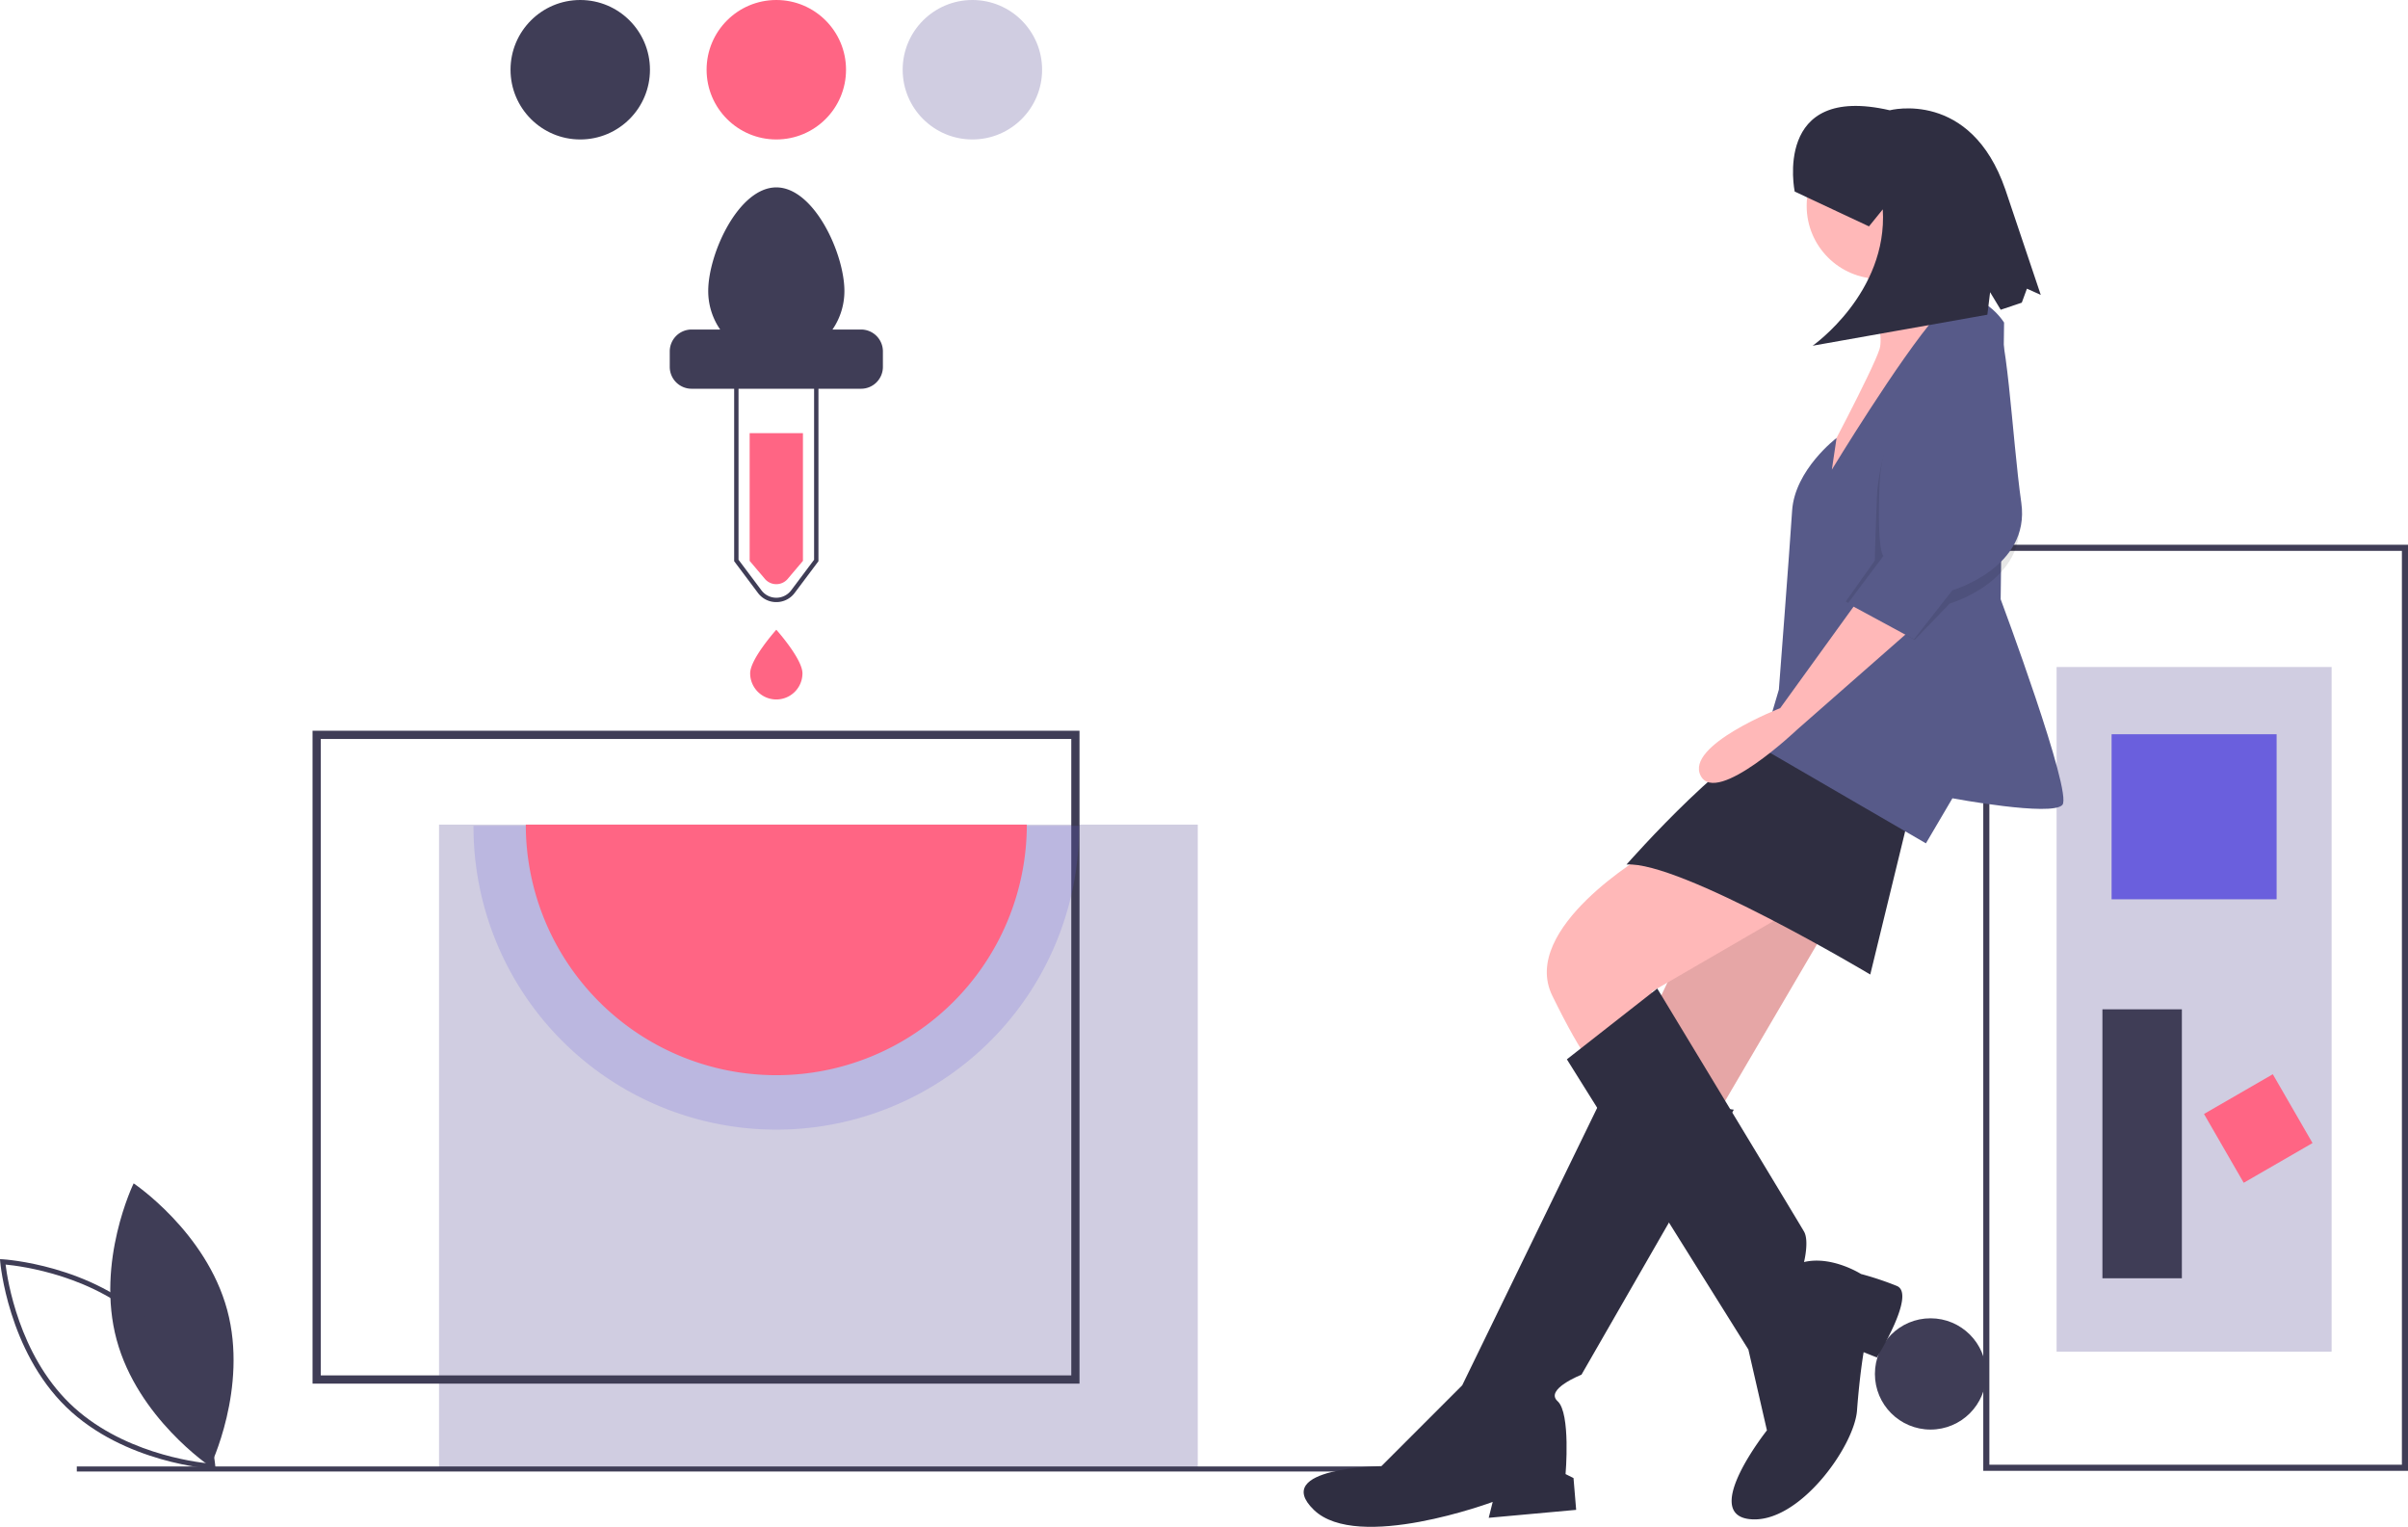 <svg id="undraw_add_color_19gv" xmlns="http://www.w3.org/2000/svg" width="888.114" height="563.007" viewBox="0 0 888.114 563.007">
  <path id="Path_1219" data-name="Path 1219" d="M100.306,700.422c7.8,28.82,34.5,46.67,34.5,46.67s14.064-28.878,6.268-57.7-34.5-46.67-34.5-46.67S92.51,671.6,100.306,700.422Z" transform="translate(-57.283 -206.369)" fill="#3f3d56"/>
  <path id="Path_1220" data-name="Path 1220" d="M126.836,754.888l-1.065-.058c-.324-.017-32.668-2.011-54.065-22.839S47.449,678.884,47.422,678.56l-.087-1.062,1.065.058c.324.017,32.668,2.011,54.064,22.839s24.259,53.107,24.285,53.431ZM49.4,679.5c.7,5.762,4.926,32.969,23.609,51.155S119,752.337,124.776,752.883c-.7-5.763-4.926-32.968-23.61-51.155h0C82.47,683.526,55.173,680.047,49.4,679.5Z" transform="translate(-47.336 -213.203)" fill="#3f3d56"/>
  <circle id="Ellipse_80" data-name="Ellipse 80" cx="20.514" cy="20.514" r="20.514" transform="translate(691.502 486.108)" fill="#3f3d56"/>
  <rect id="Rectangle_990" data-name="Rectangle 990" width="279.837" height="237.711" transform="translate(161.922 304.071)" fill="#d0cde1"/>
  <path id="Path_1221" data-name="Path 1221" d="M473.669,675.748H190.8V435h282.87ZM193.836,672.71h276.8V438.039h-276.8Z" transform="translate(-75.528 -165.549)" fill="#3f3d56"/>
  <path id="Path_1222" data-name="Path 1222" d="M411.1,345.528l-5.736,6.778a5.522,5.522,0,0,1-8.182,0l-5.736-6.778V298.435H411.1Z" transform="translate(-114.96 -138.711)" fill="#ff6584"/>
  <path id="Path_1223" data-name="Path 1223" d="M425.339,238.055H414.782a24.991,24.991,0,0,0,4.4-14.194c0-13.869-11.243-38.215-25.112-38.215s-25.113,24.345-25.113,38.215a24.992,24.992,0,0,0,4.4,14.194H362.8a8.058,8.058,0,0,0-8.035,8.035v5.767a8.059,8.059,0,0,0,8.035,8.035h62.544a8.058,8.058,0,0,0,8.035-8.035V246.09a8.058,8.058,0,0,0-8.035-8.035Z" transform="translate(-107.749 -116.547)" fill="#3f3d56"/>
  <path id="Path_1224" data-name="Path 1224" d="M399.879,352.519a8.4,8.4,0,0,1-6.779-3.389l-8.765-11.686V256.668h31.086v80.776l-8.765,11.686A8.4,8.4,0,0,1,399.879,352.519Zm-13.936-15.611,8.443,11.257a6.867,6.867,0,0,0,10.987,0l8.443-11.257V258.275H385.943Z" transform="translate(-113.562 -130.503)" fill="#3f3d56"/>
  <path id="Path_1225" data-name="Path 1225" d="M410.964,404.716a9.642,9.642,0,1,1-19.284,0c0-5.325,9.642-16.07,9.642-16.07S410.964,399.391,410.964,404.716Z" transform="translate(-115.005 -156.439)" fill="#ff6584"/>
  <path id="Path_1226" data-name="Path 1226" d="M488.049,478.646a111.685,111.685,0,1,1-223.369,0Z" transform="translate(-90.047 -174.126)" fill="#6a5fdd" opacity="0.2"/>
  <path id="Path_1227" data-name="Path 1227" d="M473.476,478.086a92.393,92.393,0,1,1-184.786,0Z" transform="translate(-94.766 -174.016)" fill="#ff6584"/>
  <circle id="Ellipse_81" data-name="Ellipse 81" cx="25.712" cy="25.712" r="25.712" transform="translate(188.293)" fill="#3f3d56"/>
  <circle id="Ellipse_82" data-name="Ellipse 82" cx="25.712" cy="25.712" r="25.712" transform="translate(260.606)" fill="#ff6584"/>
  <circle id="Ellipse_83" data-name="Ellipse 83" cx="25.712" cy="25.712" r="25.712" transform="translate(332.92)" fill="#d0cde1"/>
  <rect id="Rectangle_991" data-name="Rectangle 991" width="524.59" height="1.86" transform="translate(28.324 540.742)" fill="#3f3d56"/>
  <path id="Path_1228" data-name="Path 1228" d="M957.7,691.127V349.646H1114.35V691.127ZM959.951,351.9V688.873H1112.1V351.9Z" transform="translate(-226.236 -148.775)" fill="#3f3d56"/>
  <rect id="Rectangle_992" data-name="Rectangle 992" width="252.448" height="101.43" transform="translate(859.939 245.951) rotate(90)" fill="#d0cde1"/>
  <rect id="Rectangle_993" data-name="Rectangle 993" width="60.858" height="60.858" transform="translate(839.653 270.745) rotate(90)" fill="#6a5fdd"/>
  <rect id="Rectangle_994" data-name="Rectangle 994" width="29.302" height="29.302" transform="translate(852.901 421.488) rotate(150)" fill="#ff6584"/>
  <rect id="Rectangle_995" data-name="Rectangle 995" width="99.176" height="29.302" transform="translate(804.716 372.175) rotate(90)" fill="#3f3d56"/>
  <path id="Path_1229" data-name="Path 1229" d="M778.414,400.407l-43.975,93.325,30.782,17.1,54.725-93.325Z" transform="translate(-144.329 -78.686)" fill="#ffb8b8"/>
  <path id="Path_1230" data-name="Path 1230" d="M778.414,400.407l-43.975,93.325,30.782,17.1,54.725-93.325Z" transform="translate(-144.329 -78.686)" opacity="0.1"/>
  <path id="Path_1231" data-name="Path 1231" d="M757,600.393,704.227,708.866l-29.805,29.806s-41.044.489-24.919,16.124,65.963-2.932,65.963-2.932L714,757.727l32.249-2.932-.977-11.727-2.932-1.466s1.954-22.476-2.932-26.874,8.8-9.772,8.8-9.772l56.191-97.723Z" transform="translate(-164.933 -198.051)" fill="#2f2e41"/>
  <path id="Path_1232" data-name="Path 1232" d="M794.077,491.316S747.17,518.678,759.385,543.6s16.124,26.874,16.124,26.874l24.919-18.079-4.4-10.261,48.862-28.34S807.27,484.964,794.077,491.316Z" transform="translate(-186.866 -176.436)" fill="#ffb8b8"/>
  <path id="Path_1233" data-name="Path 1233" d="M766.571,579.412l66.94,107.007,6.841,29.806S815.921,747.007,834,748.961s38.6-26.874,39.578-40.067,2.443-21.5,2.443-21.5l4.886,1.954s14.658-23.453,7.329-26.385a114.092,114.092,0,0,0-13.193-4.4s-10.75-6.841-21.01-4.4c0,0,1.954-7.818,0-11.238S799.9,553.3,799.9,553.3Z" transform="translate(-188.677 -188.796)" fill="#2f2e41"/>
  <circle id="Ellipse_84" data-name="Ellipse 84" cx="26.874" cy="26.874" r="26.874" transform="translate(666.334 49.073)" fill="#ffb8b8"/>
  <path id="Path_1234" data-name="Path 1234" d="M897.381,214.138s9.772,27.851,7.329,35.669-21.988,44.464-21.988,44.464l2.443,17.1,48.862-75.247s-12.215-16.124-8.8-27.362Z" transform="translate(-211.502 -121.09)" fill="#ffb8b8"/>
  <path id="Path_1235" data-name="Path 1235" d="M898.012,466.983l-14.17,58.145s-70.361-42.021-89.905-40.555c0,0,42.509-48.373,58.634-48.373S898.012,466.983,898.012,466.983Z" transform="translate(-194.055 -165.784)" fill="#2f2e41"/>
  <path id="Path_1236" data-name="Path 1236" d="M945.382,245.528s-11.238-18.079-24.919-2.443-38.6,56.679-38.6,56.679l1.745-11.681s-15.427,11.681-16.4,26.828-4.886,65.963-4.886,65.963l-6.352,21.5,60.588,35.18,9.772-16.613s36.646,6.841,40.555,2.443-22.761-75.843-22.761-75.843Z" transform="translate(-206.244 -126.583)" fill="#575a89"/>
  <path id="Path_1237" data-name="Path 1237" d="M886.464,374.172l-29.317,40.555s-35.18,13.681-29.317,24.919,35.669-17.1,35.669-17.1l43.975-38.6Z" transform="translate(-200.586 -153.595)" fill="#ffb8b8"/>
  <path id="Path_1238" data-name="Path 1238" d="M928.539,252.8s-21.5,34.2-22.476,60.1-.733,23.209-.733,23.209l-10.749,15.147,25.408,14.17,12.948-13.437s28.828-8.307,25.408-32.249-5.375-68.406-10.261-68.406S928.539,252.8,928.539,252.8Z" transform="translate(-213.833 -129.455)" opacity="0.1"/>
  <path id="Path_1239" data-name="Path 1239" d="M929.7,246.716s-21.5,34.2-22.476,60.1,1.466,26.385,1.466,26.385l-13.193,17.59,24.431,13.193,14.17-18.079s28.828-8.306,25.408-32.249-5.375-68.406-10.261-68.406S929.7,246.716,929.7,246.716Z" transform="translate(-214.012 -128.26)" fill="#575a89"/>
  <path id="Path_1240" data-name="Path 1240" d="M870.991,179.835s-8.275-39.978,35.067-29.975c0,0,29.808-7.859,42.614,29.2l13.07,38.873-5.1-2.289-1.9,5.16-7.775,2.614-3.907-6.474-1.016,8.3-64.44,11.439s27.768-19.424,25.872-50.285l-5.092,6.278Z" transform="translate(-209.073 -109.198)" fill="#2f2e41"/>
</svg>
